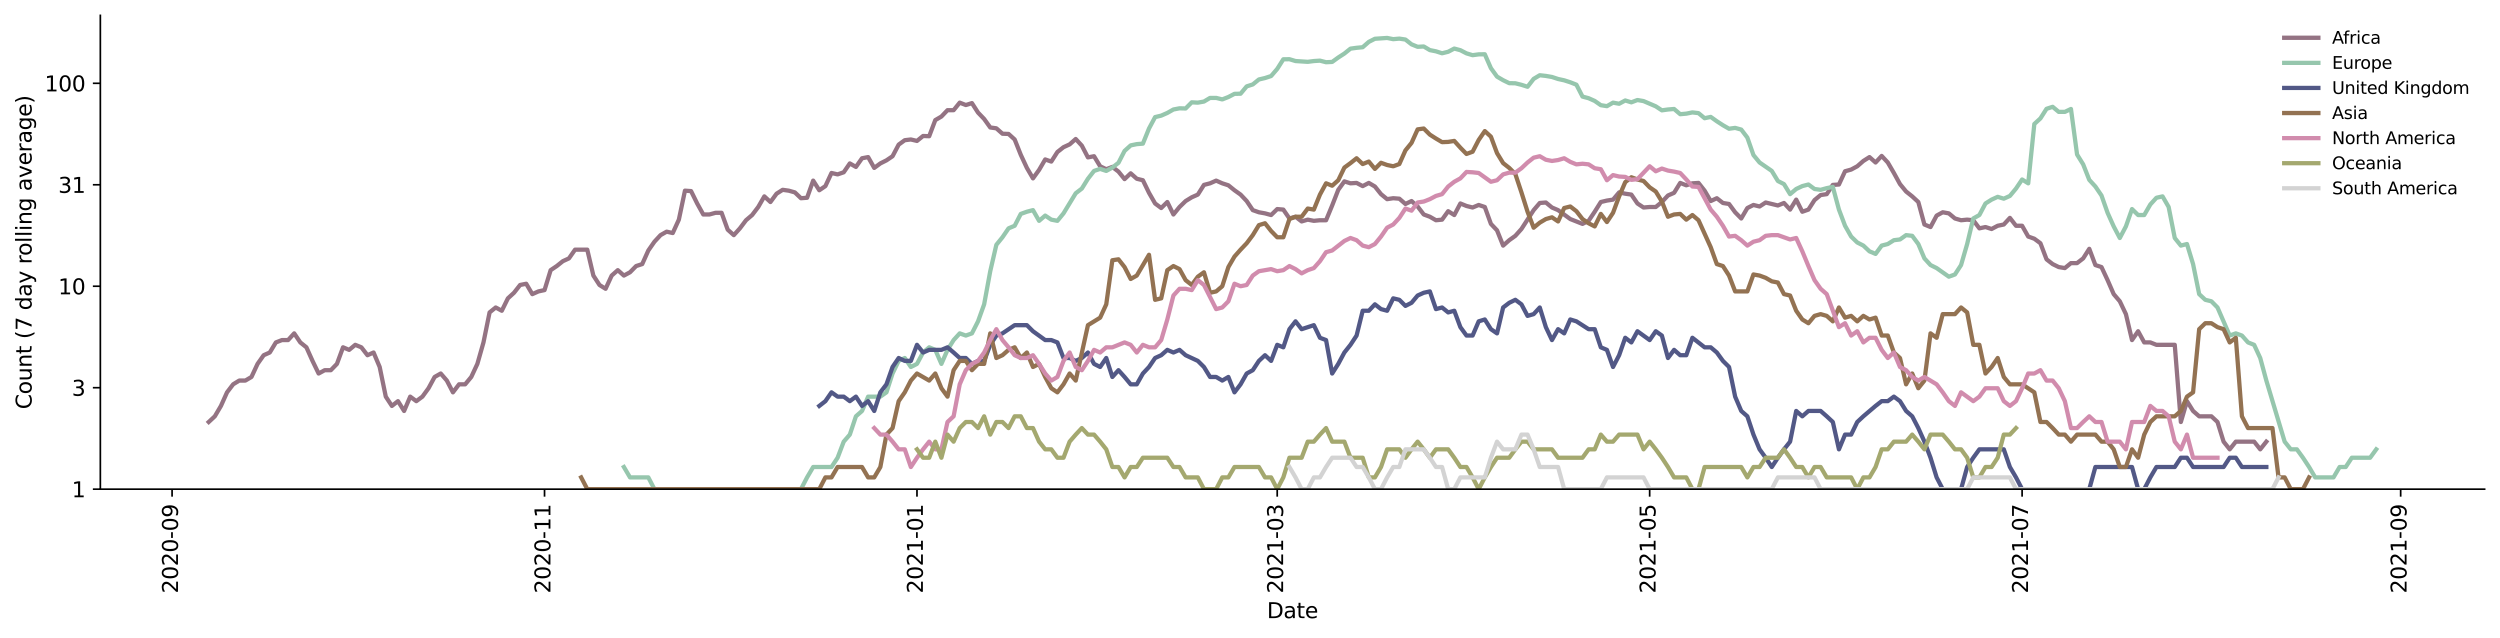 <?xml version="1.0" encoding="utf-8" standalone="no"?>
<!DOCTYPE svg PUBLIC "-//W3C//DTD SVG 1.1//EN"
  "http://www.w3.org/Graphics/SVG/1.1/DTD/svg11.dtd">
<svg height="298.621pt" version="1.1" viewBox="0 0 1170.166 298.621" width="1170.166pt" xmlns="http://www.w3.org/2000/svg" xmlns:xlink="http://www.w3.org/1999/xlink">
 <defs>
  <style type="text/css">*{stroke-linecap:butt;stroke-linejoin:round;}</style>
 </defs>
 <g id="figure_1">
  <g id="patch_1">
   <path d="M 0 298.621 
L 1170.166 298.621 
L 1170.166 0 
L 0 0 
z
" style="fill:#ffffff;"/>
  </g>
  <g id="axes_1">
   <g id="patch_2">
    <path d="M 46.966 228.96 
L 1162.966 228.96 
L 1162.966 7.2 
L 46.966 7.2 
z
" style="fill:#ffffff;"/>
   </g>
   <g id="matplotlib.axis_1">
    <g id="xtick_1">
     <g id="line2d_1">
      <defs>
       <path d="M 0 0 
L 0 3.5 
" id="m8c8610e456" style="stroke:#000000;stroke-width:0.8;"/>
      </defs>
      <g>
       <use style="stroke:#000000;stroke-width:0.8;" x="80.546" xlink:href="#m8c8610e456" y="228.96"/>
      </g>
     </g>
     <g id="text_1">
      <!-- 2020-09 -->
      <g transform="translate(83.305 277.743)rotate(-90)scale(0.1 -0.1)">
       <defs>
        <path d="M 1228 531 
L 3431 531 
L 3431 0 
L 469 0 
L 469 531 
Q 828 903 1448 1529 
Q 2069 2156 2228 2338 
Q 2531 2678 2651 2914 
Q 2772 3150 2772 3378 
Q 2772 3750 2511 3984 
Q 2250 4219 1831 4219 
Q 1534 4219 1204 4116 
Q 875 4013 500 3803 
L 500 4441 
Q 881 4594 1212 4672 
Q 1544 4750 1819 4750 
Q 2544 4750 2975 4387 
Q 3406 4025 3406 3419 
Q 3406 3131 3298 2873 
Q 3191 2616 2906 2266 
Q 2828 2175 2409 1742 
Q 1991 1309 1228 531 
z
" id="DejaVuSans-32" transform="scale(0.016)"/>
        <path d="M 2034 4250 
Q 1547 4250 1301 3770 
Q 1056 3291 1056 2328 
Q 1056 1369 1301 889 
Q 1547 409 2034 409 
Q 2525 409 2770 889 
Q 3016 1369 3016 2328 
Q 3016 3291 2770 3770 
Q 2525 4250 2034 4250 
z
M 2034 4750 
Q 2819 4750 3233 4129 
Q 3647 3509 3647 2328 
Q 3647 1150 3233 529 
Q 2819 -91 2034 -91 
Q 1250 -91 836 529 
Q 422 1150 422 2328 
Q 422 3509 836 4129 
Q 1250 4750 2034 4750 
z
" id="DejaVuSans-30" transform="scale(0.016)"/>
        <path d="M 313 2009 
L 1997 2009 
L 1997 1497 
L 313 1497 
L 313 2009 
z
" id="DejaVuSans-2d" transform="scale(0.016)"/>
        <path d="M 703 97 
L 703 672 
Q 941 559 1184 500 
Q 1428 441 1663 441 
Q 2288 441 2617 861 
Q 2947 1281 2994 2138 
Q 2813 1869 2534 1725 
Q 2256 1581 1919 1581 
Q 1219 1581 811 2004 
Q 403 2428 403 3163 
Q 403 3881 828 4315 
Q 1253 4750 1959 4750 
Q 2769 4750 3195 4129 
Q 3622 3509 3622 2328 
Q 3622 1225 3098 567 
Q 2575 -91 1691 -91 
Q 1453 -91 1209 -44 
Q 966 3 703 97 
z
M 1959 2075 
Q 2384 2075 2632 2365 
Q 2881 2656 2881 3163 
Q 2881 3666 2632 3958 
Q 2384 4250 1959 4250 
Q 1534 4250 1286 3958 
Q 1038 3666 1038 3163 
Q 1038 2656 1286 2365 
Q 1534 2075 1959 2075 
z
" id="DejaVuSans-39" transform="scale(0.016)"/>
       </defs>
       <use xlink:href="#DejaVuSans-32"/>
       <use x="63.623" xlink:href="#DejaVuSans-30"/>
       <use x="127.246" xlink:href="#DejaVuSans-32"/>
       <use x="190.869" xlink:href="#DejaVuSans-30"/>
       <use x="254.492" xlink:href="#DejaVuSans-2d"/>
       <use x="290.576" xlink:href="#DejaVuSans-30"/>
       <use x="354.199" xlink:href="#DejaVuSans-39"/>
      </g>
     </g>
    </g>
    <g id="xtick_2">
     <g id="line2d_2">
      <g>
       <use style="stroke:#000000;stroke-width:0.8;" x="254.876" xlink:href="#m8c8610e456" y="228.96"/>
      </g>
     </g>
     <g id="text_2">
      <!-- 2020-11 -->
      <g transform="translate(257.635 277.743)rotate(-90)scale(0.1 -0.1)">
       <defs>
        <path d="M 794 531 
L 1825 531 
L 1825 4091 
L 703 3866 
L 703 4441 
L 1819 4666 
L 2450 4666 
L 2450 531 
L 3481 531 
L 3481 0 
L 794 0 
L 794 531 
z
" id="DejaVuSans-31" transform="scale(0.016)"/>
       </defs>
       <use xlink:href="#DejaVuSans-32"/>
       <use x="63.623" xlink:href="#DejaVuSans-30"/>
       <use x="127.246" xlink:href="#DejaVuSans-32"/>
       <use x="190.869" xlink:href="#DejaVuSans-30"/>
       <use x="254.492" xlink:href="#DejaVuSans-2d"/>
       <use x="290.576" xlink:href="#DejaVuSans-31"/>
       <use x="354.199" xlink:href="#DejaVuSans-31"/>
      </g>
     </g>
    </g>
    <g id="xtick_3">
     <g id="line2d_3">
      <g>
       <use style="stroke:#000000;stroke-width:0.8;" x="429.206" xlink:href="#m8c8610e456" y="228.96"/>
      </g>
     </g>
     <g id="text_3">
      <!-- 2021-01 -->
      <g transform="translate(431.966 277.743)rotate(-90)scale(0.1 -0.1)">
       <use xlink:href="#DejaVuSans-32"/>
       <use x="63.623" xlink:href="#DejaVuSans-30"/>
       <use x="127.246" xlink:href="#DejaVuSans-32"/>
       <use x="190.869" xlink:href="#DejaVuSans-31"/>
       <use x="254.492" xlink:href="#DejaVuSans-2d"/>
       <use x="290.576" xlink:href="#DejaVuSans-30"/>
       <use x="354.199" xlink:href="#DejaVuSans-31"/>
      </g>
     </g>
    </g>
    <g id="xtick_4">
     <g id="line2d_4">
      <g>
       <use style="stroke:#000000;stroke-width:0.8;" x="597.821" xlink:href="#m8c8610e456" y="228.96"/>
      </g>
     </g>
     <g id="text_4">
      <!-- 2021-03 -->
      <g transform="translate(600.58 277.743)rotate(-90)scale(0.1 -0.1)">
       <defs>
        <path d="M 2597 2516 
Q 3050 2419 3304 2112 
Q 3559 1806 3559 1356 
Q 3559 666 3084 287 
Q 2609 -91 1734 -91 
Q 1441 -91 1130 -33 
Q 819 25 488 141 
L 488 750 
Q 750 597 1062 519 
Q 1375 441 1716 441 
Q 2309 441 2620 675 
Q 2931 909 2931 1356 
Q 2931 1769 2642 2001 
Q 2353 2234 1838 2234 
L 1294 2234 
L 1294 2753 
L 1863 2753 
Q 2328 2753 2575 2939 
Q 2822 3125 2822 3475 
Q 2822 3834 2567 4026 
Q 2313 4219 1838 4219 
Q 1578 4219 1281 4162 
Q 984 4106 628 3988 
L 628 4550 
Q 988 4650 1302 4700 
Q 1616 4750 1894 4750 
Q 2613 4750 3031 4423 
Q 3450 4097 3450 3541 
Q 3450 3153 3228 2886 
Q 3006 2619 2597 2516 
z
" id="DejaVuSans-33" transform="scale(0.016)"/>
       </defs>
       <use xlink:href="#DejaVuSans-32"/>
       <use x="63.623" xlink:href="#DejaVuSans-30"/>
       <use x="127.246" xlink:href="#DejaVuSans-32"/>
       <use x="190.869" xlink:href="#DejaVuSans-31"/>
       <use x="254.492" xlink:href="#DejaVuSans-2d"/>
       <use x="290.576" xlink:href="#DejaVuSans-30"/>
       <use x="354.199" xlink:href="#DejaVuSans-33"/>
      </g>
     </g>
    </g>
    <g id="xtick_5">
     <g id="line2d_5">
      <g>
       <use style="stroke:#000000;stroke-width:0.8;" x="772.151" xlink:href="#m8c8610e456" y="228.96"/>
      </g>
     </g>
     <g id="text_5">
      <!-- 2021-05 -->
      <g transform="translate(774.911 277.743)rotate(-90)scale(0.1 -0.1)">
       <defs>
        <path d="M 691 4666 
L 3169 4666 
L 3169 4134 
L 1269 4134 
L 1269 2991 
Q 1406 3038 1543 3061 
Q 1681 3084 1819 3084 
Q 2600 3084 3056 2656 
Q 3513 2228 3513 1497 
Q 3513 744 3044 326 
Q 2575 -91 1722 -91 
Q 1428 -91 1123 -41 
Q 819 9 494 109 
L 494 744 
Q 775 591 1075 516 
Q 1375 441 1709 441 
Q 2250 441 2565 725 
Q 2881 1009 2881 1497 
Q 2881 1984 2565 2268 
Q 2250 2553 1709 2553 
Q 1456 2553 1204 2497 
Q 953 2441 691 2322 
L 691 4666 
z
" id="DejaVuSans-35" transform="scale(0.016)"/>
       </defs>
       <use xlink:href="#DejaVuSans-32"/>
       <use x="63.623" xlink:href="#DejaVuSans-30"/>
       <use x="127.246" xlink:href="#DejaVuSans-32"/>
       <use x="190.869" xlink:href="#DejaVuSans-31"/>
       <use x="254.492" xlink:href="#DejaVuSans-2d"/>
       <use x="290.576" xlink:href="#DejaVuSans-30"/>
       <use x="354.199" xlink:href="#DejaVuSans-35"/>
      </g>
     </g>
    </g>
    <g id="xtick_6">
     <g id="line2d_6">
      <g>
       <use style="stroke:#000000;stroke-width:0.8;" x="946.482" xlink:href="#m8c8610e456" y="228.96"/>
      </g>
     </g>
     <g id="text_6">
      <!-- 2021-07 -->
      <g transform="translate(949.241 277.743)rotate(-90)scale(0.1 -0.1)">
       <defs>
        <path d="M 525 4666 
L 3525 4666 
L 3525 4397 
L 1831 0 
L 1172 0 
L 2766 4134 
L 525 4134 
L 525 4666 
z
" id="DejaVuSans-37" transform="scale(0.016)"/>
       </defs>
       <use xlink:href="#DejaVuSans-32"/>
       <use x="63.623" xlink:href="#DejaVuSans-30"/>
       <use x="127.246" xlink:href="#DejaVuSans-32"/>
       <use x="190.869" xlink:href="#DejaVuSans-31"/>
       <use x="254.492" xlink:href="#DejaVuSans-2d"/>
       <use x="290.576" xlink:href="#DejaVuSans-30"/>
       <use x="354.199" xlink:href="#DejaVuSans-37"/>
      </g>
     </g>
    </g>
    <g id="xtick_7">
     <g id="line2d_7">
      <g>
       <use style="stroke:#000000;stroke-width:0.8;" x="1123.67" xlink:href="#m8c8610e456" y="228.96"/>
      </g>
     </g>
     <g id="text_7">
      <!-- 2021-09 -->
      <g transform="translate(1126.429 277.743)rotate(-90)scale(0.1 -0.1)">
       <use xlink:href="#DejaVuSans-32"/>
       <use x="63.623" xlink:href="#DejaVuSans-30"/>
       <use x="127.246" xlink:href="#DejaVuSans-32"/>
       <use x="190.869" xlink:href="#DejaVuSans-31"/>
       <use x="254.492" xlink:href="#DejaVuSans-2d"/>
       <use x="290.576" xlink:href="#DejaVuSans-30"/>
       <use x="354.199" xlink:href="#DejaVuSans-39"/>
      </g>
     </g>
    </g>
    <g id="text_8">
     <!-- Date -->
     <g transform="translate(593.015 289.341)scale(0.1 -0.1)">
      <defs>
       <path d="M 1259 4147 
L 1259 519 
L 2022 519 
Q 2988 519 3436 956 
Q 3884 1394 3884 2338 
Q 3884 3275 3436 3711 
Q 2988 4147 2022 4147 
L 1259 4147 
z
M 628 4666 
L 1925 4666 
Q 3281 4666 3915 4102 
Q 4550 3538 4550 2338 
Q 4550 1131 3912 565 
Q 3275 0 1925 0 
L 628 0 
L 628 4666 
z
" id="DejaVuSans-44" transform="scale(0.016)"/>
       <path d="M 2194 1759 
Q 1497 1759 1228 1600 
Q 959 1441 959 1056 
Q 959 750 1161 570 
Q 1363 391 1709 391 
Q 2188 391 2477 730 
Q 2766 1069 2766 1631 
L 2766 1759 
L 2194 1759 
z
M 3341 1997 
L 3341 0 
L 2766 0 
L 2766 531 
Q 2569 213 2275 61 
Q 1981 -91 1556 -91 
Q 1019 -91 701 211 
Q 384 513 384 1019 
Q 384 1609 779 1909 
Q 1175 2209 1959 2209 
L 2766 2209 
L 2766 2266 
Q 2766 2663 2505 2880 
Q 2244 3097 1772 3097 
Q 1472 3097 1187 3025 
Q 903 2953 641 2809 
L 641 3341 
Q 956 3463 1253 3523 
Q 1550 3584 1831 3584 
Q 2591 3584 2966 3190 
Q 3341 2797 3341 1997 
z
" id="DejaVuSans-61" transform="scale(0.016)"/>
       <path d="M 1172 4494 
L 1172 3500 
L 2356 3500 
L 2356 3053 
L 1172 3053 
L 1172 1153 
Q 1172 725 1289 603 
Q 1406 481 1766 481 
L 2356 481 
L 2356 0 
L 1766 0 
Q 1100 0 847 248 
Q 594 497 594 1153 
L 594 3053 
L 172 3053 
L 172 3500 
L 594 3500 
L 594 4494 
L 1172 4494 
z
" id="DejaVuSans-74" transform="scale(0.016)"/>
       <path d="M 3597 1894 
L 3597 1613 
L 953 1613 
Q 991 1019 1311 708 
Q 1631 397 2203 397 
Q 2534 397 2845 478 
Q 3156 559 3463 722 
L 3463 178 
Q 3153 47 2828 -22 
Q 2503 -91 2169 -91 
Q 1331 -91 842 396 
Q 353 884 353 1716 
Q 353 2575 817 3079 
Q 1281 3584 2069 3584 
Q 2775 3584 3186 3129 
Q 3597 2675 3597 1894 
z
M 3022 2063 
Q 3016 2534 2758 2815 
Q 2500 3097 2075 3097 
Q 1594 3097 1305 2825 
Q 1016 2553 972 2059 
L 3022 2063 
z
" id="DejaVuSans-65" transform="scale(0.016)"/>
      </defs>
      <use xlink:href="#DejaVuSans-44"/>
      <use x="77.002" xlink:href="#DejaVuSans-61"/>
      <use x="138.281" xlink:href="#DejaVuSans-74"/>
      <use x="177.49" xlink:href="#DejaVuSans-65"/>
     </g>
    </g>
   </g>
   <g id="matplotlib.axis_2">
    <g id="ytick_1">
     <g id="line2d_8">
      <defs>
       <path d="M 0 0 
L -3.5 0 
" id="m3447f034bf" style="stroke:#000000;stroke-width:0.8;"/>
      </defs>
      <g>
       <use style="stroke:#000000;stroke-width:0.8;" x="46.966" xlink:href="#m3447f034bf" y="228.96"/>
      </g>
     </g>
     <g id="text_9">
      <!-- 1 -->
      <g transform="translate(33.603 232.759)scale(0.1 -0.1)">
       <use xlink:href="#DejaVuSans-31"/>
      </g>
     </g>
    </g>
    <g id="ytick_2">
     <g id="line2d_9">
      <g>
       <use style="stroke:#000000;stroke-width:0.8;" x="46.966" xlink:href="#m3447f034bf" y="181.466"/>
      </g>
     </g>
     <g id="text_10">
      <!-- 3 -->
      <g transform="translate(33.603 185.266)scale(0.1 -0.1)">
       <use xlink:href="#DejaVuSans-33"/>
      </g>
     </g>
    </g>
    <g id="ytick_3">
     <g id="line2d_10">
      <g>
       <use style="stroke:#000000;stroke-width:0.8;" x="46.966" xlink:href="#m3447f034bf" y="133.973"/>
      </g>
     </g>
     <g id="text_11">
      <!-- 10 -->
      <g transform="translate(27.241 137.772)scale(0.1 -0.1)">
       <use xlink:href="#DejaVuSans-31"/>
       <use x="63.623" xlink:href="#DejaVuSans-30"/>
      </g>
     </g>
    </g>
    <g id="ytick_4">
     <g id="line2d_11">
      <g>
       <use style="stroke:#000000;stroke-width:0.8;" x="46.966" xlink:href="#m3447f034bf" y="86.479"/>
      </g>
     </g>
     <g id="text_12">
      <!-- 31 -->
      <g transform="translate(27.241 90.279)scale(0.1 -0.1)">
       <use xlink:href="#DejaVuSans-33"/>
       <use x="63.623" xlink:href="#DejaVuSans-31"/>
      </g>
     </g>
    </g>
    <g id="ytick_5">
     <g id="line2d_12">
      <g>
       <use style="stroke:#000000;stroke-width:0.8;" x="46.966" xlink:href="#m3447f034bf" y="38.986"/>
      </g>
     </g>
     <g id="text_13">
      <!-- 100 -->
      <g transform="translate(20.878 42.785)scale(0.1 -0.1)">
       <use xlink:href="#DejaVuSans-31"/>
       <use x="63.623" xlink:href="#DejaVuSans-30"/>
       <use x="127.246" xlink:href="#DejaVuSans-30"/>
      </g>
     </g>
    </g>
    <g id="text_14">
     <!-- Count (7 day rolling average) -->
     <g transform="translate(14.798 191.548)rotate(-90)scale(0.1 -0.1)">
      <defs>
       <path d="M 4122 4306 
L 4122 3641 
Q 3803 3938 3442 4084 
Q 3081 4231 2675 4231 
Q 1875 4231 1450 3742 
Q 1025 3253 1025 2328 
Q 1025 1406 1450 917 
Q 1875 428 2675 428 
Q 3081 428 3442 575 
Q 3803 722 4122 1019 
L 4122 359 
Q 3791 134 3420 21 
Q 3050 -91 2638 -91 
Q 1578 -91 968 557 
Q 359 1206 359 2328 
Q 359 3453 968 4101 
Q 1578 4750 2638 4750 
Q 3056 4750 3426 4639 
Q 3797 4528 4122 4306 
z
" id="DejaVuSans-43" transform="scale(0.016)"/>
       <path d="M 1959 3097 
Q 1497 3097 1228 2736 
Q 959 2375 959 1747 
Q 959 1119 1226 758 
Q 1494 397 1959 397 
Q 2419 397 2687 759 
Q 2956 1122 2956 1747 
Q 2956 2369 2687 2733 
Q 2419 3097 1959 3097 
z
M 1959 3584 
Q 2709 3584 3137 3096 
Q 3566 2609 3566 1747 
Q 3566 888 3137 398 
Q 2709 -91 1959 -91 
Q 1206 -91 779 398 
Q 353 888 353 1747 
Q 353 2609 779 3096 
Q 1206 3584 1959 3584 
z
" id="DejaVuSans-6f" transform="scale(0.016)"/>
       <path d="M 544 1381 
L 544 3500 
L 1119 3500 
L 1119 1403 
Q 1119 906 1312 657 
Q 1506 409 1894 409 
Q 2359 409 2629 706 
Q 2900 1003 2900 1516 
L 2900 3500 
L 3475 3500 
L 3475 0 
L 2900 0 
L 2900 538 
Q 2691 219 2414 64 
Q 2138 -91 1772 -91 
Q 1169 -91 856 284 
Q 544 659 544 1381 
z
M 1991 3584 
L 1991 3584 
z
" id="DejaVuSans-75" transform="scale(0.016)"/>
       <path d="M 3513 2113 
L 3513 0 
L 2938 0 
L 2938 2094 
Q 2938 2591 2744 2837 
Q 2550 3084 2163 3084 
Q 1697 3084 1428 2787 
Q 1159 2491 1159 1978 
L 1159 0 
L 581 0 
L 581 3500 
L 1159 3500 
L 1159 2956 
Q 1366 3272 1645 3428 
Q 1925 3584 2291 3584 
Q 2894 3584 3203 3211 
Q 3513 2838 3513 2113 
z
" id="DejaVuSans-6e" transform="scale(0.016)"/>
       <path id="DejaVuSans-20" transform="scale(0.016)"/>
       <path d="M 1984 4856 
Q 1566 4138 1362 3434 
Q 1159 2731 1159 2009 
Q 1159 1288 1364 580 
Q 1569 -128 1984 -844 
L 1484 -844 
Q 1016 -109 783 600 
Q 550 1309 550 2009 
Q 550 2706 781 3412 
Q 1013 4119 1484 4856 
L 1984 4856 
z
" id="DejaVuSans-28" transform="scale(0.016)"/>
       <path d="M 2906 2969 
L 2906 4863 
L 3481 4863 
L 3481 0 
L 2906 0 
L 2906 525 
Q 2725 213 2448 61 
Q 2172 -91 1784 -91 
Q 1150 -91 751 415 
Q 353 922 353 1747 
Q 353 2572 751 3078 
Q 1150 3584 1784 3584 
Q 2172 3584 2448 3432 
Q 2725 3281 2906 2969 
z
M 947 1747 
Q 947 1113 1208 752 
Q 1469 391 1925 391 
Q 2381 391 2643 752 
Q 2906 1113 2906 1747 
Q 2906 2381 2643 2742 
Q 2381 3103 1925 3103 
Q 1469 3103 1208 2742 
Q 947 2381 947 1747 
z
" id="DejaVuSans-64" transform="scale(0.016)"/>
       <path d="M 2059 -325 
Q 1816 -950 1584 -1140 
Q 1353 -1331 966 -1331 
L 506 -1331 
L 506 -850 
L 844 -850 
Q 1081 -850 1212 -737 
Q 1344 -625 1503 -206 
L 1606 56 
L 191 3500 
L 800 3500 
L 1894 763 
L 2988 3500 
L 3597 3500 
L 2059 -325 
z
" id="DejaVuSans-79" transform="scale(0.016)"/>
       <path d="M 2631 2963 
Q 2534 3019 2420 3045 
Q 2306 3072 2169 3072 
Q 1681 3072 1420 2755 
Q 1159 2438 1159 1844 
L 1159 0 
L 581 0 
L 581 3500 
L 1159 3500 
L 1159 2956 
Q 1341 3275 1631 3429 
Q 1922 3584 2338 3584 
Q 2397 3584 2469 3576 
Q 2541 3569 2628 3553 
L 2631 2963 
z
" id="DejaVuSans-72" transform="scale(0.016)"/>
       <path d="M 603 4863 
L 1178 4863 
L 1178 0 
L 603 0 
L 603 4863 
z
" id="DejaVuSans-6c" transform="scale(0.016)"/>
       <path d="M 603 3500 
L 1178 3500 
L 1178 0 
L 603 0 
L 603 3500 
z
M 603 4863 
L 1178 4863 
L 1178 4134 
L 603 4134 
L 603 4863 
z
" id="DejaVuSans-69" transform="scale(0.016)"/>
       <path d="M 2906 1791 
Q 2906 2416 2648 2759 
Q 2391 3103 1925 3103 
Q 1463 3103 1205 2759 
Q 947 2416 947 1791 
Q 947 1169 1205 825 
Q 1463 481 1925 481 
Q 2391 481 2648 825 
Q 2906 1169 2906 1791 
z
M 3481 434 
Q 3481 -459 3084 -895 
Q 2688 -1331 1869 -1331 
Q 1566 -1331 1297 -1286 
Q 1028 -1241 775 -1147 
L 775 -588 
Q 1028 -725 1275 -790 
Q 1522 -856 1778 -856 
Q 2344 -856 2625 -561 
Q 2906 -266 2906 331 
L 2906 616 
Q 2728 306 2450 153 
Q 2172 0 1784 0 
Q 1141 0 747 490 
Q 353 981 353 1791 
Q 353 2603 747 3093 
Q 1141 3584 1784 3584 
Q 2172 3584 2450 3431 
Q 2728 3278 2906 2969 
L 2906 3500 
L 3481 3500 
L 3481 434 
z
" id="DejaVuSans-67" transform="scale(0.016)"/>
       <path d="M 191 3500 
L 800 3500 
L 1894 563 
L 2988 3500 
L 3597 3500 
L 2284 0 
L 1503 0 
L 191 3500 
z
" id="DejaVuSans-76" transform="scale(0.016)"/>
       <path d="M 513 4856 
L 1013 4856 
Q 1481 4119 1714 3412 
Q 1947 2706 1947 2009 
Q 1947 1309 1714 600 
Q 1481 -109 1013 -844 
L 513 -844 
Q 928 -128 1133 580 
Q 1338 1288 1338 2009 
Q 1338 2731 1133 3434 
Q 928 4138 513 4856 
z
" id="DejaVuSans-29" transform="scale(0.016)"/>
      </defs>
      <use xlink:href="#DejaVuSans-43"/>
      <use x="69.824" xlink:href="#DejaVuSans-6f"/>
      <use x="131.006" xlink:href="#DejaVuSans-75"/>
      <use x="194.385" xlink:href="#DejaVuSans-6e"/>
      <use x="257.764" xlink:href="#DejaVuSans-74"/>
      <use x="296.973" xlink:href="#DejaVuSans-20"/>
      <use x="328.76" xlink:href="#DejaVuSans-28"/>
      <use x="367.773" xlink:href="#DejaVuSans-37"/>
      <use x="431.396" xlink:href="#DejaVuSans-20"/>
      <use x="463.184" xlink:href="#DejaVuSans-64"/>
      <use x="526.66" xlink:href="#DejaVuSans-61"/>
      <use x="587.939" xlink:href="#DejaVuSans-79"/>
      <use x="647.119" xlink:href="#DejaVuSans-20"/>
      <use x="678.906" xlink:href="#DejaVuSans-72"/>
      <use x="717.77" xlink:href="#DejaVuSans-6f"/>
      <use x="778.951" xlink:href="#DejaVuSans-6c"/>
      <use x="806.734" xlink:href="#DejaVuSans-6c"/>
      <use x="834.518" xlink:href="#DejaVuSans-69"/>
      <use x="862.301" xlink:href="#DejaVuSans-6e"/>
      <use x="925.68" xlink:href="#DejaVuSans-67"/>
      <use x="989.156" xlink:href="#DejaVuSans-20"/>
      <use x="1020.943" xlink:href="#DejaVuSans-61"/>
      <use x="1082.223" xlink:href="#DejaVuSans-76"/>
      <use x="1141.402" xlink:href="#DejaVuSans-65"/>
      <use x="1202.926" xlink:href="#DejaVuSans-72"/>
      <use x="1244.039" xlink:href="#DejaVuSans-61"/>
      <use x="1305.318" xlink:href="#DejaVuSans-67"/>
      <use x="1368.795" xlink:href="#DejaVuSans-65"/>
      <use x="1430.318" xlink:href="#DejaVuSans-29"/>
     </g>
    </g>
   </g>
   <g id="line2d_13">
    <path clip-path="url(#p95a1861dd2)" d="M 97.693 197.52 
L 100.551 194.858 
L 103.409 189.999 
L 106.267 183.64 
L 109.124 179.887 
L 111.982 178.131 
L 114.84 178.131 
L 117.698 176.447 
L 120.556 170.324 
L 123.414 166.264 
L 126.272 164.994 
L 129.13 160.274 
L 131.987 159.174 
L 134.845 159.174 
L 137.703 156.04 
L 140.561 160.274 
L 143.419 162.567 
L 146.277 168.926 
L 149.135 174.829 
L 151.993 173.272 
L 154.85 173.272 
L 157.708 170.324 
L 160.566 162.567 
L 163.424 163.763 
L 166.282 161.405 
L 169.14 162.567 
L 171.998 166.264 
L 174.856 164.994 
L 177.713 171.772 
L 180.571 185.652 
L 183.429 189.999 
L 186.287 187.768 
L 189.145 192.357 
L 192.003 185.652 
L 194.861 187.768 
L 197.719 185.652 
L 200.576 181.721 
L 203.434 176.447 
L 206.292 174.829 
L 209.15 178.131 
L 212.008 183.64 
L 214.866 179.887 
L 217.724 179.887 
L 220.582 176.447 
L 223.439 170.324 
L 226.297 160.274 
L 229.155 146.235 
L 232.013 143.921 
L 234.871 145.449 
L 237.729 139.65 
L 240.587 137.03 
L 243.444 133.388 
L 246.302 132.811 
L 249.16 137.67 
L 252.018 136.4 
L 254.876 135.78 
L 257.734 126.452 
L 260.592 124.533 
L 263.45 122.253 
L 266.307 120.943 
L 269.165 116.855 
L 274.881 116.855 
L 277.739 128.983 
L 280.597 133.388 
L 283.455 135.169 
L 286.313 128.983 
L 289.17 126.452 
L 292.028 128.983 
L 294.886 127.446 
L 297.744 124.533 
L 300.602 123.606 
L 303.46 117.246 
L 306.318 113.136 
L 309.176 110.054 
L 312.033 108.436 
L 314.891 109.076 
L 317.749 102.809 
L 320.607 89.246 
L 323.465 89.446 
L 326.323 95.241 
L 329.181 100.389 
L 332.039 100.389 
L 334.896 99.613 
L 337.754 99.613 
L 340.612 107.495 
L 343.47 110.054 
L 346.328 106.879 
L 349.186 103.086 
L 352.044 100.651 
L 354.902 96.887 
L 357.759 91.922 
L 360.617 94.556 
L 363.475 90.665 
L 366.333 88.849 
L 369.191 89.246 
L 372.049 90.051 
L 374.907 92.781 
L 377.765 92.565 
L 380.622 84.543 
L 383.48 89.047 
L 386.338 87.11 
L 389.196 80.968 
L 392.054 81.625 
L 394.912 80.643 
L 397.77 76.491 
L 400.628 78.133 
L 403.485 74.077 
L 406.343 73.528 
L 409.201 78.592 
L 412.059 76.491 
L 414.917 75.054 
L 417.775 73.122 
L 420.633 67.698 
L 423.491 65.623 
L 426.348 65.287 
L 429.206 65.962 
L 432.064 63.648 
L 434.922 63.755 
L 437.78 56.216 
L 440.638 54.55 
L 443.496 51.567 
L 446.354 51.567 
L 449.211 48.044 
L 452.069 49.16 
L 454.927 48.265 
L 457.785 52.701 
L 460.643 55.683 
L 463.501 59.667 
L 466.359 60.058 
L 469.217 62.59 
L 472.074 62.695 
L 474.932 65.287 
L 477.79 72.453 
L 480.648 78.592 
L 483.506 83.489 
L 486.364 79.526 
L 489.222 74.632 
L 492.08 75.623 
L 494.937 71.148 
L 497.795 68.897 
L 500.653 67.58 
L 503.511 65.065 
L 506.369 68.173 
L 509.227 73.665 
L 512.085 73.122 
L 514.943 77.829 
L 517.8 79.212 
L 520.658 78.133 
L 523.516 80.321 
L 526.374 83.837 
L 529.232 81.131 
L 532.09 83.663 
L 534.948 84.365 
L 537.806 90.255 
L 540.663 95.241 
L 543.521 97.369 
L 546.379 94.556 
L 549.237 100.389 
L 552.095 96.887 
L 554.953 94.105 
L 557.811 92.349 
L 560.669 91.08 
L 563.526 86.546 
L 566.384 85.806 
L 569.242 84.543 
L 572.1 85.806 
L 574.958 86.733 
L 577.816 89.047 
L 580.674 91.08 
L 583.532 94.105 
L 586.389 98.352 
L 589.247 99.358 
L 592.105 99.87 
L 594.963 100.651 
L 597.821 97.858 
L 600.679 98.104 
L 603.537 102.259 
L 606.395 101.447 
L 609.252 103.648 
L 612.11 102.809 
L 614.968 103.366 
L 617.826 103.086 
L 620.684 103.086 
L 623.542 96.174 
L 626.4 88.849 
L 629.258 84.9 
L 632.115 85.806 
L 634.973 85.623 
L 637.831 87.11 
L 640.689 85.623 
L 643.547 87.3 
L 646.405 90.872 
L 649.263 93.218 
L 652.121 92.781 
L 654.978 92.999 
L 657.836 95.472 
L 660.694 94.105 
L 663.552 96.648 
L 666.41 100.389 
L 669.268 101.447 
L 672.126 103.086 
L 674.984 102.809 
L 677.841 98.852 
L 680.699 100.651 
L 683.557 95.241 
L 686.415 96.41 
L 689.273 97.128 
L 692.131 95.939 
L 694.989 96.887 
L 697.847 104.794 
L 700.704 107.806 
L 703.562 114.954 
L 706.42 112.431 
L 709.278 110.385 
L 712.136 107.186 
L 717.852 98.352 
L 720.71 95.012 
L 723.567 94.783 
L 726.425 97.128 
L 729.283 98.352 
L 734.999 102.533 
L 740.715 104.794 
L 743.573 103.366 
L 746.43 99.104 
L 749.288 94.556 
L 752.146 93.881 
L 755.004 93.438 
L 757.862 90.051 
L 760.72 90.665 
L 763.578 91.08 
L 766.436 95.241 
L 769.293 97.128 
L 772.151 96.887 
L 775.009 96.887 
L 777.867 94.556 
L 780.725 91.499 
L 783.583 90.255 
L 786.441 85.623 
L 789.299 86.733 
L 792.156 85.806 
L 795.014 85.623 
L 797.872 89.246 
L 800.73 94.105 
L 803.588 92.781 
L 806.446 95.012 
L 809.304 95.472 
L 812.162 99.358 
L 815.019 102.259 
L 817.877 97.369 
L 820.735 95.939 
L 823.593 96.648 
L 826.451 94.783 
L 832.167 96.174 
L 835.025 95.012 
L 837.882 98.104 
L 840.74 93.438 
L 843.598 99.104 
L 846.456 98.104 
L 849.314 93.659 
L 852.172 91.289 
L 855.03 90.872 
L 857.888 86.546 
L 860.745 86.36 
L 863.603 80.161 
L 866.461 79.369 
L 869.319 77.829 
L 872.177 75.337 
L 875.035 73.528 
L 877.893 76.055 
L 880.751 72.987 
L 883.608 76.055 
L 886.466 80.968 
L 889.324 86.175 
L 892.182 89.647 
L 895.04 91.922 
L 897.898 94.556 
L 900.756 105.085 
L 903.614 106.272 
L 906.471 100.915 
L 909.329 99.358 
L 912.187 99.87 
L 915.045 102.259 
L 917.903 103.086 
L 920.761 102.809 
L 923.619 103.086 
L 926.477 106.879 
L 929.334 106.272 
L 932.192 107.186 
L 935.05 105.675 
L 937.908 105.085 
L 940.766 101.986 
L 943.624 105.675 
L 946.482 105.675 
L 949.34 110.719 
L 952.197 111.738 
L 955.055 113.854 
L 957.913 121.375 
L 960.771 123.606 
L 963.629 125.004 
L 966.487 125.481 
L 969.345 123.15 
L 972.203 123.15 
L 975.06 120.943 
L 977.918 116.468 
L 980.776 124.066 
L 983.634 125.004 
L 986.492 131.127 
L 989.35 137.67 
L 992.208 141.025 
L 995.065 147.036 
L 997.923 159.174 
L 1000.781 155.046 
L 1003.639 160.274 
L 1006.497 160.274 
L 1009.355 161.405 
L 1017.928 161.405 
L 1020.786 197.52 
L 1023.644 187.768 
L 1026.502 192.357 
L 1029.36 194.858 
L 1035.076 194.858 
L 1037.934 197.52 
L 1040.791 206.725 
L 1043.649 210.315 
L 1046.507 206.725 
L 1055.081 206.725 
L 1057.939 210.315 
L 1060.797 206.725 
L 1060.797 206.725 
" style="fill:none;stroke:#947383;stroke-linecap:square;stroke-width:2;"/>
   </g>
   <g id="line2d_14">
    <path clip-path="url(#p95a1861dd2)" d="M 292.028 218.593 
L 294.886 223.452 
L 303.46 223.452 
L 306.318 228.96 
L 374.907 228.96 
L 377.765 223.452 
L 380.622 218.593 
L 389.196 218.593 
L 392.054 214.246 
L 394.912 206.725 
L 397.77 203.423 
L 400.628 194.858 
L 403.485 192.357 
L 406.343 185.652 
L 412.059 185.652 
L 414.917 183.64 
L 417.775 174.829 
L 420.633 168.926 
L 423.491 167.573 
L 426.348 171.772 
L 429.206 170.324 
L 432.064 164.994 
L 434.922 162.567 
L 437.78 163.763 
L 440.638 170.324 
L 443.496 163.763 
L 446.354 159.174 
L 449.211 156.04 
L 452.069 157.058 
L 454.927 156.04 
L 457.785 150.406 
L 460.643 142.448 
L 463.501 126.946 
L 466.359 114.584 
L 469.217 111.056 
L 472.074 106.879 
L 474.932 105.675 
L 477.79 100.129 
L 480.648 99.104 
L 483.506 98.352 
L 486.364 103.366 
L 489.222 100.915 
L 492.08 102.809 
L 494.937 103.366 
L 497.795 99.87 
L 503.511 90.459 
L 506.369 88.261 
L 509.227 83.663 
L 512.085 80.001 
L 514.943 79.056 
L 517.8 80.001 
L 520.658 78.438 
L 523.516 76.2 
L 526.374 70.637 
L 529.232 68.054 
L 532.09 67.462 
L 534.948 67.228 
L 537.806 60.157 
L 540.663 54.809 
L 543.521 54.123 
L 546.379 52.866 
L 549.237 51.248 
L 552.095 50.696 
L 554.953 50.775 
L 557.811 47.897 
L 560.669 48.044 
L 563.526 47.533 
L 566.384 45.829 
L 569.242 45.829 
L 572.1 46.53 
L 574.958 45.414 
L 577.816 43.926 
L 580.674 43.859 
L 583.532 40.425 
L 586.389 39.52 
L 589.247 37.198 
L 592.105 36.526 
L 594.963 35.593 
L 597.821 32.258 
L 600.679 27.757 
L 603.537 27.712 
L 606.395 28.573 
L 612.11 28.941 
L 614.968 28.573 
L 617.826 28.39 
L 620.684 29.126 
L 623.542 28.987 
L 626.4 26.912 
L 629.258 25.063 
L 632.115 22.773 
L 634.973 22.377 
L 637.831 22.102 
L 640.689 19.597 
L 643.547 18.149 
L 649.263 17.76 
L 652.121 18.328 
L 654.978 18.078 
L 657.836 18.507 
L 660.694 20.755 
L 663.552 21.907 
L 666.41 21.752 
L 669.268 23.455 
L 672.126 24.025 
L 674.984 24.937 
L 677.841 24.231 
L 680.699 22.733 
L 683.557 23.496 
L 686.415 24.979 
L 689.273 25.827 
L 692.131 25.444 
L 694.989 25.401 
L 697.847 31.909 
L 700.704 35.865 
L 703.562 37.538 
L 706.42 38.927 
L 709.278 38.986 
L 712.136 39.699 
L 714.994 40.608 
L 717.852 36.917 
L 720.71 35.215 
L 723.567 35.539 
L 726.425 36.03 
L 729.283 36.973 
L 732.141 37.595 
L 734.999 38.517 
L 737.857 39.639 
L 740.715 45.208 
L 743.573 45.968 
L 746.43 47.244 
L 749.288 49.235 
L 752.146 49.691 
L 755.004 48.044 
L 757.862 48.561 
L 760.72 47.029 
L 763.578 47.897 
L 766.436 46.815 
L 769.293 47.316 
L 775.009 49.768 
L 777.867 51.647 
L 780.725 51.248 
L 783.583 51.011 
L 786.441 53.448 
L 789.299 53.197 
L 792.156 52.619 
L 795.014 52.949 
L 797.872 55.331 
L 800.73 54.722 
L 803.588 56.757 
L 806.446 58.611 
L 809.304 60.255 
L 812.162 59.863 
L 815.019 60.652 
L 817.877 64.405 
L 820.735 72.586 
L 823.593 76.055 
L 829.309 80.001 
L 832.167 84.721 
L 835.025 86.175 
L 837.882 90.872 
L 840.74 88.457 
L 843.598 87.11 
L 846.456 86.36 
L 849.314 88.457 
L 852.172 88.849 
L 855.03 88.067 
L 857.888 87.49 
L 860.745 98.104 
L 863.603 105.675 
L 866.461 110.719 
L 869.319 113.494 
L 872.177 114.954 
L 875.035 117.641 
L 877.893 118.849 
L 880.751 114.954 
L 883.608 114.217 
L 886.466 112.431 
L 889.324 112.083 
L 892.182 110.054 
L 895.04 110.385 
L 897.898 114.217 
L 900.756 120.943 
L 903.614 124.066 
L 906.471 125.481 
L 912.187 129.509 
L 915.045 128.464 
L 917.903 124.066 
L 920.761 114.217 
L 923.619 102.259 
L 926.477 100.651 
L 929.334 95.241 
L 932.192 93.438 
L 935.05 92.135 
L 937.908 92.999 
L 940.766 91.71 
L 943.624 88.261 
L 946.482 84.012 
L 949.34 85.806 
L 952.197 58.046 
L 955.055 55.419 
L 957.913 50.932 
L 960.771 49.998 
L 963.629 52.374 
L 966.487 52.374 
L 969.345 51.011 
L 972.203 72.321 
L 975.06 76.932 
L 977.918 84.188 
L 980.776 87.3 
L 983.634 91.499 
L 986.492 99.613 
L 989.35 105.972 
L 992.208 111.396 
L 995.065 105.972 
L 997.923 97.858 
L 1000.781 100.651 
L 1003.639 100.651 
L 1006.497 95.705 
L 1009.355 92.565 
L 1012.213 91.922 
L 1015.071 96.887 
L 1017.928 111.396 
L 1020.786 114.954 
L 1023.644 114.217 
L 1026.502 123.606 
L 1029.36 137.67 
L 1032.218 140.332 
L 1035.076 141.025 
L 1037.934 143.921 
L 1043.649 157.058 
L 1046.507 156.04 
L 1049.365 157.058 
L 1052.223 160.274 
L 1055.081 161.405 
L 1057.939 167.573 
L 1060.797 178.131 
L 1069.37 206.725 
L 1072.228 210.315 
L 1075.086 210.315 
L 1077.944 214.246 
L 1080.802 218.593 
L 1083.66 223.452 
L 1092.233 223.452 
L 1095.091 218.593 
L 1097.949 218.593 
L 1100.807 214.246 
L 1109.38 214.246 
L 1112.238 210.315 
L 1112.238 210.315 
" style="fill:none;stroke:#96c6ad;stroke-linecap:square;stroke-width:2;"/>
   </g>
   <g id="line2d_15">
    <path clip-path="url(#p95a1861dd2)" d="M 383.48 189.999 
L 386.338 187.768 
L 389.196 183.64 
L 392.054 185.652 
L 394.912 185.652 
L 397.77 187.768 
L 400.628 185.652 
L 403.485 189.999 
L 406.343 187.768 
L 409.201 192.357 
L 412.059 183.64 
L 414.917 179.887 
L 417.775 171.772 
L 420.633 167.573 
L 423.491 168.926 
L 426.348 168.926 
L 429.206 161.405 
L 432.064 164.994 
L 434.922 163.763 
L 440.638 163.763 
L 443.496 162.567 
L 446.354 164.994 
L 449.211 167.573 
L 452.069 167.573 
L 454.927 170.324 
L 457.785 168.926 
L 460.643 168.926 
L 463.501 161.405 
L 466.359 157.058 
L 469.217 156.04 
L 474.932 152.2 
L 480.648 152.2 
L 483.506 155.046 
L 489.222 159.174 
L 492.08 159.174 
L 494.937 160.274 
L 497.795 167.573 
L 500.653 167.573 
L 503.511 168.926 
L 506.369 167.573 
L 509.227 164.994 
L 512.085 170.324 
L 514.943 171.772 
L 517.8 167.573 
L 520.658 176.447 
L 523.516 173.272 
L 526.374 176.447 
L 529.232 179.887 
L 532.09 179.887 
L 534.948 174.829 
L 537.806 171.772 
L 540.663 167.573 
L 543.521 166.264 
L 546.379 163.763 
L 549.237 164.994 
L 552.095 163.763 
L 554.953 166.264 
L 560.669 168.926 
L 563.526 171.772 
L 566.384 176.447 
L 569.242 176.447 
L 572.1 178.131 
L 574.958 176.447 
L 577.816 183.64 
L 580.674 179.887 
L 583.532 174.829 
L 586.389 173.272 
L 589.247 168.926 
L 592.105 166.264 
L 594.963 168.926 
L 597.821 161.405 
L 600.679 162.567 
L 603.537 154.075 
L 606.395 150.406 
L 609.252 154.075 
L 614.968 152.2 
L 617.826 158.103 
L 620.684 159.174 
L 623.542 174.829 
L 626.4 170.324 
L 629.258 164.994 
L 632.115 161.405 
L 634.973 157.058 
L 637.831 145.449 
L 640.689 145.449 
L 643.547 142.448 
L 646.405 144.678 
L 649.263 145.449 
L 652.121 139.65 
L 654.978 140.332 
L 657.836 143.178 
L 660.694 141.73 
L 663.552 138.319 
L 666.41 137.03 
L 669.268 136.4 
L 672.126 144.678 
L 674.984 143.921 
L 677.841 146.235 
L 680.699 145.449 
L 683.557 153.127 
L 686.415 157.058 
L 689.273 157.058 
L 692.131 150.406 
L 694.989 149.537 
L 697.847 154.075 
L 700.704 156.04 
L 703.562 143.921 
L 706.42 141.73 
L 709.278 140.332 
L 712.136 142.448 
L 714.994 147.853 
L 717.852 147.036 
L 720.71 143.921 
L 723.567 153.127 
L 726.425 159.174 
L 729.283 154.075 
L 732.141 156.04 
L 734.999 149.537 
L 737.857 150.406 
L 743.573 154.075 
L 746.43 154.075 
L 749.288 162.567 
L 752.146 163.763 
L 755.004 171.772 
L 757.862 166.264 
L 760.72 158.103 
L 763.578 160.274 
L 766.436 155.046 
L 772.151 159.174 
L 775.009 155.046 
L 777.867 157.058 
L 780.725 167.573 
L 783.583 163.763 
L 786.441 166.264 
L 789.299 166.264 
L 792.156 158.103 
L 797.872 162.567 
L 800.73 162.567 
L 803.588 164.994 
L 806.446 168.926 
L 809.304 171.772 
L 812.162 185.652 
L 815.019 192.357 
L 817.877 194.858 
L 820.735 203.423 
L 823.593 210.315 
L 826.451 214.246 
L 829.309 218.593 
L 832.167 214.246 
L 835.025 210.315 
L 837.882 206.725 
L 840.74 192.357 
L 843.598 194.858 
L 846.456 192.357 
L 852.172 192.357 
L 855.03 194.858 
L 857.888 197.52 
L 860.745 210.315 
L 863.603 203.423 
L 866.461 203.423 
L 869.319 197.52 
L 872.177 194.858 
L 877.893 189.999 
L 880.751 187.768 
L 883.608 187.768 
L 886.466 185.652 
L 889.324 187.768 
L 892.182 192.357 
L 895.04 194.858 
L 897.898 200.366 
L 900.756 206.725 
L 903.614 214.246 
L 906.471 223.452 
L 909.329 228.96 
L 917.903 228.96 
L 920.761 218.593 
L 923.619 214.246 
L 926.477 210.315 
L 937.908 210.315 
L 940.766 218.593 
L 943.624 223.452 
L 946.482 228.96 
L 977.918 228.96 
L 980.776 218.593 
L 997.923 218.593 
L 1000.781 228.96 
L 1003.639 228.96 
L 1006.497 223.452 
L 1009.355 218.593 
L 1017.928 218.593 
L 1020.786 214.246 
L 1023.644 214.246 
L 1026.502 218.593 
L 1040.791 218.593 
L 1043.649 214.246 
L 1046.507 214.246 
L 1049.365 218.593 
L 1060.797 218.593 
L 1060.797 218.593 
" style="fill:none;stroke:#525886;stroke-linecap:square;stroke-width:2;"/>
   </g>
   <g id="line2d_16">
    <path clip-path="url(#p95a1861dd2)" d="M 272.023 223.452 
L 274.881 228.96 
L 383.48 228.96 
L 386.338 223.452 
L 389.196 223.452 
L 392.054 218.593 
L 403.485 218.593 
L 406.343 223.452 
L 409.201 223.452 
L 412.059 218.593 
L 414.917 203.423 
L 417.775 200.366 
L 420.633 187.768 
L 423.491 183.64 
L 426.348 178.131 
L 429.206 174.829 
L 434.922 178.131 
L 437.78 174.829 
L 440.638 181.721 
L 443.496 185.652 
L 446.354 173.272 
L 449.211 168.926 
L 452.069 168.926 
L 454.927 173.272 
L 457.785 170.324 
L 460.643 170.324 
L 463.501 156.04 
L 466.359 167.573 
L 469.217 166.264 
L 472.074 163.763 
L 474.932 162.567 
L 477.79 167.573 
L 480.648 164.994 
L 483.506 171.772 
L 486.364 170.324 
L 489.222 176.447 
L 492.08 181.721 
L 494.937 183.64 
L 497.795 179.887 
L 500.653 174.829 
L 503.511 178.131 
L 509.227 152.2 
L 514.943 148.687 
L 517.8 142.448 
L 520.658 121.812 
L 523.516 121.375 
L 526.374 125.004 
L 529.232 130.58 
L 532.09 128.983 
L 537.806 119.259 
L 540.663 140.332 
L 543.521 139.65 
L 546.379 126.452 
L 549.237 124.533 
L 552.095 125.963 
L 554.953 131.127 
L 557.811 133.388 
L 560.669 129.509 
L 563.526 127.446 
L 566.384 137.03 
L 569.242 136.4 
L 572.1 133.973 
L 574.958 125.004 
L 577.816 120.093 
L 580.674 116.855 
L 583.532 113.854 
L 586.389 110.054 
L 589.247 105.379 
L 592.105 104.504 
L 594.963 108.12 
L 597.821 111.056 
L 600.679 111.056 
L 603.537 102.533 
L 606.395 101.447 
L 609.252 101.447 
L 612.11 97.613 
L 614.968 98.104 
L 617.826 91.08 
L 620.684 85.806 
L 623.542 86.921 
L 626.4 84.365 
L 629.258 78.438 
L 632.115 76.345 
L 634.973 74.077 
L 637.831 76.785 
L 640.689 75.623 
L 643.547 79.056 
L 646.405 76.2 
L 649.263 77.229 
L 652.121 77.829 
L 654.978 76.785 
L 657.836 70.384 
L 660.694 66.879 
L 663.552 60.553 
L 666.41 60.157 
L 669.268 63.01 
L 672.126 64.844 
L 674.984 66.532 
L 677.841 66.418 
L 680.699 65.962 
L 683.557 69.141 
L 686.415 72.057 
L 689.273 71.019 
L 692.131 65.511 
L 694.989 61.356 
L 697.847 63.971 
L 700.704 71.665 
L 703.562 76.345 
L 706.42 78.592 
L 709.278 81.46 
L 712.136 90.051 
L 714.994 99.104 
L 717.852 106.575 
L 720.71 104.217 
L 723.567 102.533 
L 726.425 101.716 
L 729.283 103.648 
L 732.141 97.369 
L 734.999 96.648 
L 737.857 98.852 
L 740.715 102.533 
L 743.573 104.504 
L 746.43 105.972 
L 749.288 100.129 
L 752.146 103.931 
L 755.004 99.613 
L 757.862 91.922 
L 760.72 85.26 
L 763.578 82.972 
L 766.436 84.012 
L 769.293 84.721 
L 772.151 87.682 
L 775.009 89.647 
L 777.867 94.33 
L 780.725 101.447 
L 783.583 100.389 
L 786.441 100.129 
L 789.299 102.809 
L 792.156 100.651 
L 795.014 103.086 
L 800.73 115.704 
L 803.588 123.606 
L 806.446 124.533 
L 809.304 128.983 
L 812.162 136.4 
L 817.877 136.4 
L 820.735 128.464 
L 823.593 128.983 
L 826.451 130.041 
L 829.309 131.68 
L 832.167 132.242 
L 835.025 137.67 
L 837.882 138.319 
L 840.74 145.449 
L 843.598 149.537 
L 846.456 151.293 
L 849.314 147.853 
L 852.172 147.036 
L 855.03 147.853 
L 857.888 150.406 
L 860.745 143.921 
L 863.603 148.687 
L 866.461 147.853 
L 869.319 150.406 
L 872.177 147.853 
L 875.035 149.537 
L 877.893 148.687 
L 880.751 157.058 
L 883.608 157.058 
L 886.466 164.994 
L 889.324 167.573 
L 892.182 179.887 
L 895.04 174.829 
L 897.898 181.721 
L 900.756 178.131 
L 903.614 156.04 
L 906.471 158.103 
L 909.329 147.036 
L 915.045 147.036 
L 917.903 143.921 
L 920.761 146.235 
L 923.619 161.405 
L 926.477 161.405 
L 929.334 174.829 
L 932.192 171.772 
L 935.05 167.573 
L 937.908 176.447 
L 940.766 179.887 
L 946.482 179.887 
L 952.197 183.64 
L 955.055 197.52 
L 957.913 197.52 
L 960.771 200.366 
L 963.629 203.423 
L 966.487 203.423 
L 969.345 206.725 
L 972.203 203.423 
L 980.776 203.423 
L 983.634 206.725 
L 986.492 206.725 
L 989.35 210.315 
L 992.208 218.593 
L 995.065 218.593 
L 997.923 210.315 
L 1000.781 214.246 
L 1003.639 203.423 
L 1006.497 197.52 
L 1009.355 194.858 
L 1017.928 194.858 
L 1020.786 192.357 
L 1023.644 185.652 
L 1026.502 183.64 
L 1029.36 154.075 
L 1032.218 151.293 
L 1035.076 151.293 
L 1037.934 153.127 
L 1040.791 154.075 
L 1043.649 160.274 
L 1046.507 158.103 
L 1049.365 194.858 
L 1052.223 200.366 
L 1063.654 200.366 
L 1066.512 223.452 
L 1069.37 223.452 
L 1072.228 228.96 
L 1077.944 228.96 
L 1080.802 223.452 
L 1080.802 223.452 
" style="fill:none;stroke:#937252;stroke-linecap:square;stroke-width:2;"/>
   </g>
   <g id="line2d_17">
    <path clip-path="url(#p95a1861dd2)" d="M 409.201 200.366 
L 412.059 203.423 
L 414.917 203.423 
L 417.775 206.725 
L 420.633 210.315 
L 423.491 210.315 
L 426.348 218.593 
L 429.206 214.246 
L 432.064 210.315 
L 434.922 206.725 
L 437.78 210.315 
L 440.638 210.315 
L 443.496 197.52 
L 446.354 194.858 
L 449.211 179.887 
L 452.069 173.272 
L 454.927 170.324 
L 457.785 168.926 
L 460.643 164.994 
L 463.501 159.174 
L 466.359 154.075 
L 469.217 159.174 
L 472.074 162.567 
L 474.932 166.264 
L 477.79 167.573 
L 480.648 167.573 
L 483.506 166.264 
L 486.364 170.324 
L 489.222 174.829 
L 492.08 178.131 
L 494.937 176.447 
L 497.795 168.926 
L 500.653 164.994 
L 503.511 171.772 
L 506.369 173.272 
L 509.227 168.926 
L 512.085 163.763 
L 514.943 164.994 
L 517.8 162.567 
L 520.658 162.567 
L 526.374 160.274 
L 529.232 161.405 
L 532.09 164.994 
L 534.948 161.405 
L 537.806 162.567 
L 540.663 162.567 
L 543.521 159.174 
L 546.379 149.537 
L 549.237 138.319 
L 552.095 135.169 
L 554.953 135.169 
L 557.811 135.78 
L 560.669 131.127 
L 563.526 133.388 
L 569.242 144.678 
L 572.1 143.921 
L 574.958 141.025 
L 577.816 132.811 
L 580.674 133.973 
L 583.532 133.388 
L 586.389 128.983 
L 589.247 126.946 
L 594.963 125.963 
L 597.821 126.946 
L 600.679 126.452 
L 603.537 124.533 
L 606.395 125.963 
L 609.252 127.952 
L 612.11 126.452 
L 614.968 125.481 
L 617.826 122.253 
L 620.684 118.04 
L 623.542 117.246 
L 629.258 112.782 
L 632.115 111.396 
L 634.973 112.431 
L 637.831 114.954 
L 640.689 115.704 
L 643.547 114.217 
L 646.405 110.719 
L 649.263 106.575 
L 652.121 105.085 
L 654.978 101.986 
L 657.836 97.613 
L 660.694 98.601 
L 663.552 94.783 
L 666.41 94.33 
L 669.268 93.218 
L 672.126 91.71 
L 674.984 90.872 
L 677.841 87.3 
L 680.699 85.079 
L 683.557 83.489 
L 686.415 80.482 
L 689.273 80.643 
L 692.131 80.968 
L 697.847 85.079 
L 700.704 84.365 
L 703.562 81.625 
L 706.42 80.805 
L 709.278 80.805 
L 712.136 78.746 
L 714.994 76.055 
L 717.852 73.802 
L 720.71 73.122 
L 723.567 74.772 
L 726.425 75.337 
L 729.283 74.913 
L 732.141 74.077 
L 734.999 75.766 
L 737.857 76.932 
L 740.715 76.638 
L 743.573 76.932 
L 746.43 78.746 
L 749.288 79.212 
L 752.146 84.365 
L 755.004 81.958 
L 757.862 82.632 
L 760.72 82.802 
L 763.578 84.188 
L 766.436 83.837 
L 772.151 77.829 
L 775.009 80.161 
L 777.867 78.901 
L 780.725 79.842 
L 783.583 80.321 
L 786.441 80.968 
L 789.299 84.012 
L 792.156 87.3 
L 795.014 87.49 
L 800.73 98.104 
L 803.588 101.447 
L 806.446 105.675 
L 809.304 110.719 
L 812.162 110.385 
L 815.019 112.431 
L 817.877 114.954 
L 820.735 113.136 
L 823.593 112.431 
L 826.451 110.385 
L 829.309 110.054 
L 832.167 110.054 
L 837.882 112.083 
L 840.74 111.396 
L 843.598 117.641 
L 846.456 124.533 
L 849.314 131.127 
L 852.172 135.169 
L 855.03 137.67 
L 860.745 153.127 
L 863.603 151.293 
L 866.461 157.058 
L 869.319 155.046 
L 872.177 160.274 
L 875.035 158.103 
L 877.893 158.103 
L 880.751 163.763 
L 883.608 167.573 
L 886.466 164.994 
L 889.324 171.772 
L 892.182 173.272 
L 895.04 176.447 
L 897.898 178.131 
L 900.756 176.447 
L 906.471 179.887 
L 909.329 183.64 
L 912.187 187.768 
L 915.045 189.999 
L 917.903 183.64 
L 923.619 187.768 
L 926.477 185.652 
L 929.334 181.721 
L 935.05 181.721 
L 937.908 187.768 
L 940.766 189.999 
L 943.624 187.768 
L 946.482 181.721 
L 949.34 174.829 
L 952.197 174.829 
L 955.055 173.272 
L 957.913 178.131 
L 960.771 178.131 
L 963.629 181.721 
L 966.487 187.768 
L 969.345 200.366 
L 972.203 200.366 
L 975.06 197.52 
L 977.918 194.858 
L 980.776 197.52 
L 983.634 197.52 
L 986.492 206.725 
L 992.208 206.725 
L 995.065 210.315 
L 997.923 197.52 
L 1003.639 197.52 
L 1006.497 189.999 
L 1009.355 192.357 
L 1012.213 192.357 
L 1015.071 194.858 
L 1017.928 206.725 
L 1020.786 210.315 
L 1023.644 203.423 
L 1026.502 214.246 
L 1037.934 214.246 
L 1037.934 214.246 
" style="fill:none;stroke:#d18cad;stroke-linecap:square;stroke-width:2;"/>
   </g>
   <g id="line2d_18">
    <path clip-path="url(#p95a1861dd2)" d="M 429.206 210.315 
L 432.064 214.246 
L 434.922 214.246 
L 437.78 206.725 
L 440.638 214.246 
L 443.496 203.423 
L 446.354 206.725 
L 449.211 200.366 
L 452.069 197.52 
L 454.927 197.52 
L 457.785 200.366 
L 460.643 194.858 
L 463.501 203.423 
L 466.359 197.52 
L 469.217 197.52 
L 472.074 200.366 
L 474.932 194.858 
L 477.79 194.858 
L 480.648 200.366 
L 483.506 200.366 
L 486.364 206.725 
L 489.222 210.315 
L 492.08 210.315 
L 494.937 214.246 
L 497.795 214.246 
L 500.653 206.725 
L 503.511 203.423 
L 506.369 200.366 
L 509.227 203.423 
L 512.085 203.423 
L 514.943 206.725 
L 517.8 210.315 
L 520.658 218.593 
L 523.516 218.593 
L 526.374 223.452 
L 529.232 218.593 
L 532.09 218.593 
L 534.948 214.246 
L 546.379 214.246 
L 549.237 218.593 
L 552.095 218.593 
L 554.953 223.452 
L 560.669 223.452 
L 563.526 228.96 
L 569.242 228.96 
L 572.1 223.452 
L 574.958 223.452 
L 577.816 218.593 
L 589.247 218.593 
L 592.105 223.452 
L 594.963 223.452 
L 597.821 228.96 
L 600.679 223.452 
L 603.537 214.246 
L 609.252 214.246 
L 612.11 206.725 
L 614.968 206.725 
L 617.826 203.423 
L 620.684 200.366 
L 623.542 206.725 
L 629.258 206.725 
L 632.115 214.246 
L 637.831 214.246 
L 640.689 223.452 
L 643.547 223.452 
L 646.405 218.593 
L 649.263 210.315 
L 654.978 210.315 
L 657.836 214.246 
L 660.694 210.315 
L 663.552 206.725 
L 666.41 210.315 
L 669.268 214.246 
L 672.126 210.315 
L 677.841 210.315 
L 680.699 214.246 
L 683.557 218.593 
L 686.415 218.593 
L 689.273 223.452 
L 692.131 228.96 
L 694.989 223.452 
L 697.847 218.593 
L 700.704 214.246 
L 706.42 214.246 
L 709.278 210.315 
L 712.136 206.725 
L 714.994 206.725 
L 717.852 210.315 
L 726.425 210.315 
L 729.283 214.246 
L 740.715 214.246 
L 743.573 210.315 
L 746.43 210.315 
L 749.288 203.423 
L 752.146 206.725 
L 755.004 206.725 
L 757.862 203.423 
L 766.436 203.423 
L 769.293 210.315 
L 772.151 206.725 
L 775.009 210.315 
L 777.867 214.246 
L 780.725 218.593 
L 783.583 223.452 
L 789.299 223.452 
L 792.156 228.96 
L 795.014 228.96 
L 797.872 218.593 
L 815.019 218.593 
L 817.877 223.452 
L 820.735 218.593 
L 823.593 218.593 
L 826.451 214.246 
L 832.167 214.246 
L 835.025 210.315 
L 837.882 214.246 
L 840.74 218.593 
L 843.598 218.593 
L 846.456 223.452 
L 849.314 218.593 
L 852.172 218.593 
L 855.03 223.452 
L 866.461 223.452 
L 869.319 228.96 
L 872.177 223.452 
L 875.035 223.452 
L 877.893 218.593 
L 880.751 210.315 
L 883.608 210.315 
L 886.466 206.725 
L 892.182 206.725 
L 895.04 203.423 
L 897.898 206.725 
L 900.756 210.315 
L 903.614 203.423 
L 909.329 203.423 
L 912.187 206.725 
L 915.045 210.315 
L 917.903 210.315 
L 920.761 214.246 
L 923.619 223.452 
L 926.477 223.452 
L 929.334 218.593 
L 932.192 218.593 
L 935.05 214.246 
L 937.908 203.423 
L 940.766 203.423 
L 943.624 200.366 
L 943.624 200.366 
" style="fill:none;stroke:#a4a86f;stroke-linecap:square;stroke-width:2;"/>
   </g>
   <g id="line2d_19">
    <path clip-path="url(#p95a1861dd2)" d="M 603.537 218.593 
L 606.395 223.452 
L 609.252 228.96 
L 612.11 228.96 
L 614.968 223.452 
L 617.826 223.452 
L 620.684 218.593 
L 623.542 214.246 
L 632.115 214.246 
L 634.973 218.593 
L 637.831 218.593 
L 640.689 223.452 
L 643.547 228.96 
L 646.405 228.96 
L 649.263 223.452 
L 652.121 218.593 
L 654.978 218.593 
L 657.836 210.315 
L 666.41 210.315 
L 669.268 214.246 
L 672.126 218.593 
L 674.984 218.593 
L 677.841 228.96 
L 680.699 228.96 
L 683.557 223.452 
L 694.989 223.452 
L 697.847 214.246 
L 700.704 206.725 
L 703.562 210.315 
L 709.278 210.315 
L 712.136 203.423 
L 714.994 203.423 
L 717.852 210.315 
L 720.71 218.593 
L 729.283 218.593 
L 732.141 228.96 
L 749.288 228.96 
L 752.146 223.452 
L 769.293 223.452 
L 772.151 228.96 
L 829.309 228.96 
L 832.167 223.452 
L 849.314 223.452 
L 852.172 228.96 
L 920.761 228.96 
L 923.619 223.452 
L 940.766 223.452 
L 943.624 228.96 
L 1063.654 228.96 
L 1066.512 223.452 
L 1066.512 223.452 
" style="fill:none;stroke:#d3d3d3;stroke-linecap:square;stroke-width:2;"/>
   </g>
   <g id="patch_3">
    <path d="M 46.966 228.96 
L 46.966 7.2 
" style="fill:none;stroke:#000000;stroke-linecap:square;stroke-linejoin:miter;stroke-width:0.8;"/>
   </g>
   <g id="patch_4">
    <path d="M 46.966 228.96 
L 1162.966 228.96 
" style="fill:none;stroke:#000000;stroke-linecap:square;stroke-linejoin:miter;stroke-width:0.8;"/>
   </g>
   <g id="legend_1">
    <g id="line2d_20">
     <path d="M 1069.154 17.679 
L 1085.154 17.679 
" style="fill:none;stroke:#947383;stroke-linecap:square;stroke-width:2;"/>
    </g>
    <g id="line2d_21"/>
    <g id="text_15">
     <!-- Africa -->
     <g transform="translate(1091.554 20.479)scale(0.08 -0.08)">
      <defs>
       <path d="M 2188 4044 
L 1331 1722 
L 3047 1722 
L 2188 4044 
z
M 1831 4666 
L 2547 4666 
L 4325 0 
L 3669 0 
L 3244 1197 
L 1141 1197 
L 716 0 
L 50 0 
L 1831 4666 
z
" id="DejaVuSans-41" transform="scale(0.016)"/>
       <path d="M 2375 4863 
L 2375 4384 
L 1825 4384 
Q 1516 4384 1395 4259 
Q 1275 4134 1275 3809 
L 1275 3500 
L 2222 3500 
L 2222 3053 
L 1275 3053 
L 1275 0 
L 697 0 
L 697 3053 
L 147 3053 
L 147 3500 
L 697 3500 
L 697 3744 
Q 697 4328 969 4595 
Q 1241 4863 1831 4863 
L 2375 4863 
z
" id="DejaVuSans-66" transform="scale(0.016)"/>
       <path d="M 3122 3366 
L 3122 2828 
Q 2878 2963 2633 3030 
Q 2388 3097 2138 3097 
Q 1578 3097 1268 2742 
Q 959 2388 959 1747 
Q 959 1106 1268 751 
Q 1578 397 2138 397 
Q 2388 397 2633 464 
Q 2878 531 3122 666 
L 3122 134 
Q 2881 22 2623 -34 
Q 2366 -91 2075 -91 
Q 1284 -91 818 406 
Q 353 903 353 1747 
Q 353 2603 823 3093 
Q 1294 3584 2113 3584 
Q 2378 3584 2631 3529 
Q 2884 3475 3122 3366 
z
" id="DejaVuSans-63" transform="scale(0.016)"/>
      </defs>
      <use xlink:href="#DejaVuSans-41"/>
      <use x="64.783" xlink:href="#DejaVuSans-66"/>
      <use x="99.988" xlink:href="#DejaVuSans-72"/>
      <use x="141.102" xlink:href="#DejaVuSans-69"/>
      <use x="168.885" xlink:href="#DejaVuSans-63"/>
      <use x="223.865" xlink:href="#DejaVuSans-61"/>
     </g>
    </g>
    <g id="line2d_22">
     <path d="M 1069.154 29.421 
L 1085.154 29.421 
" style="fill:none;stroke:#96c6ad;stroke-linecap:square;stroke-width:2;"/>
    </g>
    <g id="line2d_23"/>
    <g id="text_16">
     <!-- Europe -->
     <g transform="translate(1091.554 32.221)scale(0.08 -0.08)">
      <defs>
       <path d="M 628 4666 
L 3578 4666 
L 3578 4134 
L 1259 4134 
L 1259 2753 
L 3481 2753 
L 3481 2222 
L 1259 2222 
L 1259 531 
L 3634 531 
L 3634 0 
L 628 0 
L 628 4666 
z
" id="DejaVuSans-45" transform="scale(0.016)"/>
       <path d="M 1159 525 
L 1159 -1331 
L 581 -1331 
L 581 3500 
L 1159 3500 
L 1159 2969 
Q 1341 3281 1617 3432 
Q 1894 3584 2278 3584 
Q 2916 3584 3314 3078 
Q 3713 2572 3713 1747 
Q 3713 922 3314 415 
Q 2916 -91 2278 -91 
Q 1894 -91 1617 61 
Q 1341 213 1159 525 
z
M 3116 1747 
Q 3116 2381 2855 2742 
Q 2594 3103 2138 3103 
Q 1681 3103 1420 2742 
Q 1159 2381 1159 1747 
Q 1159 1113 1420 752 
Q 1681 391 2138 391 
Q 2594 391 2855 752 
Q 3116 1113 3116 1747 
z
" id="DejaVuSans-70" transform="scale(0.016)"/>
      </defs>
      <use xlink:href="#DejaVuSans-45"/>
      <use x="63.184" xlink:href="#DejaVuSans-75"/>
      <use x="126.562" xlink:href="#DejaVuSans-72"/>
      <use x="165.426" xlink:href="#DejaVuSans-6f"/>
      <use x="226.607" xlink:href="#DejaVuSans-70"/>
      <use x="290.084" xlink:href="#DejaVuSans-65"/>
     </g>
    </g>
    <g id="line2d_24">
     <path d="M 1069.154 41.164 
L 1085.154 41.164 
" style="fill:none;stroke:#525886;stroke-linecap:square;stroke-width:2;"/>
    </g>
    <g id="line2d_25"/>
    <g id="text_17">
     <!-- United Kingdom -->
     <g transform="translate(1091.554 43.964)scale(0.08 -0.08)">
      <defs>
       <path d="M 556 4666 
L 1191 4666 
L 1191 1831 
Q 1191 1081 1462 751 
Q 1734 422 2344 422 
Q 2950 422 3222 751 
Q 3494 1081 3494 1831 
L 3494 4666 
L 4128 4666 
L 4128 1753 
Q 4128 841 3676 375 
Q 3225 -91 2344 -91 
Q 1459 -91 1007 375 
Q 556 841 556 1753 
L 556 4666 
z
" id="DejaVuSans-55" transform="scale(0.016)"/>
       <path d="M 628 4666 
L 1259 4666 
L 1259 2694 
L 3353 4666 
L 4166 4666 
L 1850 2491 
L 4331 0 
L 3500 0 
L 1259 2247 
L 1259 0 
L 628 0 
L 628 4666 
z
" id="DejaVuSans-4b" transform="scale(0.016)"/>
       <path d="M 3328 2828 
Q 3544 3216 3844 3400 
Q 4144 3584 4550 3584 
Q 5097 3584 5394 3201 
Q 5691 2819 5691 2113 
L 5691 0 
L 5113 0 
L 5113 2094 
Q 5113 2597 4934 2840 
Q 4756 3084 4391 3084 
Q 3944 3084 3684 2787 
Q 3425 2491 3425 1978 
L 3425 0 
L 2847 0 
L 2847 2094 
Q 2847 2600 2669 2842 
Q 2491 3084 2119 3084 
Q 1678 3084 1418 2786 
Q 1159 2488 1159 1978 
L 1159 0 
L 581 0 
L 581 3500 
L 1159 3500 
L 1159 2956 
Q 1356 3278 1631 3431 
Q 1906 3584 2284 3584 
Q 2666 3584 2933 3390 
Q 3200 3197 3328 2828 
z
" id="DejaVuSans-6d" transform="scale(0.016)"/>
      </defs>
      <use xlink:href="#DejaVuSans-55"/>
      <use x="73.193" xlink:href="#DejaVuSans-6e"/>
      <use x="136.572" xlink:href="#DejaVuSans-69"/>
      <use x="164.355" xlink:href="#DejaVuSans-74"/>
      <use x="203.564" xlink:href="#DejaVuSans-65"/>
      <use x="265.088" xlink:href="#DejaVuSans-64"/>
      <use x="328.564" xlink:href="#DejaVuSans-20"/>
      <use x="360.352" xlink:href="#DejaVuSans-4b"/>
      <use x="425.928" xlink:href="#DejaVuSans-69"/>
      <use x="453.711" xlink:href="#DejaVuSans-6e"/>
      <use x="517.09" xlink:href="#DejaVuSans-67"/>
      <use x="580.566" xlink:href="#DejaVuSans-64"/>
      <use x="644.043" xlink:href="#DejaVuSans-6f"/>
      <use x="705.225" xlink:href="#DejaVuSans-6d"/>
     </g>
    </g>
    <g id="line2d_26">
     <path d="M 1069.154 52.906 
L 1085.154 52.906 
" style="fill:none;stroke:#937252;stroke-linecap:square;stroke-width:2;"/>
    </g>
    <g id="line2d_27"/>
    <g id="text_18">
     <!-- Asia -->
     <g transform="translate(1091.554 55.706)scale(0.08 -0.08)">
      <defs>
       <path d="M 2834 3397 
L 2834 2853 
Q 2591 2978 2328 3040 
Q 2066 3103 1784 3103 
Q 1356 3103 1142 2972 
Q 928 2841 928 2578 
Q 928 2378 1081 2264 
Q 1234 2150 1697 2047 
L 1894 2003 
Q 2506 1872 2764 1633 
Q 3022 1394 3022 966 
Q 3022 478 2636 193 
Q 2250 -91 1575 -91 
Q 1294 -91 989 -36 
Q 684 19 347 128 
L 347 722 
Q 666 556 975 473 
Q 1284 391 1588 391 
Q 1994 391 2212 530 
Q 2431 669 2431 922 
Q 2431 1156 2273 1281 
Q 2116 1406 1581 1522 
L 1381 1569 
Q 847 1681 609 1914 
Q 372 2147 372 2553 
Q 372 3047 722 3315 
Q 1072 3584 1716 3584 
Q 2034 3584 2315 3537 
Q 2597 3491 2834 3397 
z
" id="DejaVuSans-73" transform="scale(0.016)"/>
      </defs>
      <use xlink:href="#DejaVuSans-41"/>
      <use x="68.408" xlink:href="#DejaVuSans-73"/>
      <use x="120.508" xlink:href="#DejaVuSans-69"/>
      <use x="148.291" xlink:href="#DejaVuSans-61"/>
     </g>
    </g>
    <g id="line2d_28">
     <path d="M 1069.154 64.649 
L 1085.154 64.649 
" style="fill:none;stroke:#d18cad;stroke-linecap:square;stroke-width:2;"/>
    </g>
    <g id="line2d_29"/>
    <g id="text_19">
     <!-- North America -->
     <g transform="translate(1091.554 67.449)scale(0.08 -0.08)">
      <defs>
       <path d="M 628 4666 
L 1478 4666 
L 3547 763 
L 3547 4666 
L 4159 4666 
L 4159 0 
L 3309 0 
L 1241 3903 
L 1241 0 
L 628 0 
L 628 4666 
z
" id="DejaVuSans-4e" transform="scale(0.016)"/>
       <path d="M 3513 2113 
L 3513 0 
L 2938 0 
L 2938 2094 
Q 2938 2591 2744 2837 
Q 2550 3084 2163 3084 
Q 1697 3084 1428 2787 
Q 1159 2491 1159 1978 
L 1159 0 
L 581 0 
L 581 4863 
L 1159 4863 
L 1159 2956 
Q 1366 3272 1645 3428 
Q 1925 3584 2291 3584 
Q 2894 3584 3203 3211 
Q 3513 2838 3513 2113 
z
" id="DejaVuSans-68" transform="scale(0.016)"/>
      </defs>
      <use xlink:href="#DejaVuSans-4e"/>
      <use x="74.805" xlink:href="#DejaVuSans-6f"/>
      <use x="135.986" xlink:href="#DejaVuSans-72"/>
      <use x="177.1" xlink:href="#DejaVuSans-74"/>
      <use x="216.309" xlink:href="#DejaVuSans-68"/>
      <use x="279.688" xlink:href="#DejaVuSans-20"/>
      <use x="311.475" xlink:href="#DejaVuSans-41"/>
      <use x="379.883" xlink:href="#DejaVuSans-6d"/>
      <use x="477.295" xlink:href="#DejaVuSans-65"/>
      <use x="538.818" xlink:href="#DejaVuSans-72"/>
      <use x="579.932" xlink:href="#DejaVuSans-69"/>
      <use x="607.715" xlink:href="#DejaVuSans-63"/>
      <use x="662.695" xlink:href="#DejaVuSans-61"/>
     </g>
    </g>
    <g id="line2d_30">
     <path d="M 1069.154 76.391 
L 1085.154 76.391 
" style="fill:none;stroke:#a4a86f;stroke-linecap:square;stroke-width:2;"/>
    </g>
    <g id="line2d_31"/>
    <g id="text_20">
     <!-- Oceania -->
     <g transform="translate(1091.554 79.191)scale(0.08 -0.08)">
      <defs>
       <path d="M 2522 4238 
Q 1834 4238 1429 3725 
Q 1025 3213 1025 2328 
Q 1025 1447 1429 934 
Q 1834 422 2522 422 
Q 3209 422 3611 934 
Q 4013 1447 4013 2328 
Q 4013 3213 3611 3725 
Q 3209 4238 2522 4238 
z
M 2522 4750 
Q 3503 4750 4090 4092 
Q 4678 3434 4678 2328 
Q 4678 1225 4090 567 
Q 3503 -91 2522 -91 
Q 1538 -91 948 565 
Q 359 1222 359 2328 
Q 359 3434 948 4092 
Q 1538 4750 2522 4750 
z
" id="DejaVuSans-4f" transform="scale(0.016)"/>
      </defs>
      <use xlink:href="#DejaVuSans-4f"/>
      <use x="78.711" xlink:href="#DejaVuSans-63"/>
      <use x="133.691" xlink:href="#DejaVuSans-65"/>
      <use x="195.215" xlink:href="#DejaVuSans-61"/>
      <use x="256.494" xlink:href="#DejaVuSans-6e"/>
      <use x="319.873" xlink:href="#DejaVuSans-69"/>
      <use x="347.656" xlink:href="#DejaVuSans-61"/>
     </g>
    </g>
    <g id="line2d_32">
     <path d="M 1069.154 88.134 
L 1085.154 88.134 
" style="fill:none;stroke:#d3d3d3;stroke-linecap:square;stroke-width:2;"/>
    </g>
    <g id="line2d_33"/>
    <g id="text_21">
     <!-- South America -->
     <g transform="translate(1091.554 90.934)scale(0.08 -0.08)">
      <defs>
       <path d="M 3425 4513 
L 3425 3897 
Q 3066 4069 2747 4153 
Q 2428 4238 2131 4238 
Q 1616 4238 1336 4038 
Q 1056 3838 1056 3469 
Q 1056 3159 1242 3001 
Q 1428 2844 1947 2747 
L 2328 2669 
Q 3034 2534 3370 2195 
Q 3706 1856 3706 1288 
Q 3706 609 3251 259 
Q 2797 -91 1919 -91 
Q 1588 -91 1214 -16 
Q 841 59 441 206 
L 441 856 
Q 825 641 1194 531 
Q 1563 422 1919 422 
Q 2459 422 2753 634 
Q 3047 847 3047 1241 
Q 3047 1584 2836 1778 
Q 2625 1972 2144 2069 
L 1759 2144 
Q 1053 2284 737 2584 
Q 422 2884 422 3419 
Q 422 4038 858 4394 
Q 1294 4750 2059 4750 
Q 2388 4750 2728 4690 
Q 3069 4631 3425 4513 
z
" id="DejaVuSans-53" transform="scale(0.016)"/>
      </defs>
      <use xlink:href="#DejaVuSans-53"/>
      <use x="63.477" xlink:href="#DejaVuSans-6f"/>
      <use x="124.658" xlink:href="#DejaVuSans-75"/>
      <use x="188.037" xlink:href="#DejaVuSans-74"/>
      <use x="227.246" xlink:href="#DejaVuSans-68"/>
      <use x="290.625" xlink:href="#DejaVuSans-20"/>
      <use x="322.412" xlink:href="#DejaVuSans-41"/>
      <use x="390.82" xlink:href="#DejaVuSans-6d"/>
      <use x="488.232" xlink:href="#DejaVuSans-65"/>
      <use x="549.756" xlink:href="#DejaVuSans-72"/>
      <use x="590.869" xlink:href="#DejaVuSans-69"/>
      <use x="618.652" xlink:href="#DejaVuSans-63"/>
      <use x="673.633" xlink:href="#DejaVuSans-61"/>
     </g>
    </g>
   </g>
  </g>
 </g>
 <defs>
  <clipPath id="p95a1861dd2">
   <rect height="221.76" width="1116" x="46.966" y="7.2"/>
  </clipPath>
 </defs>
</svg>
